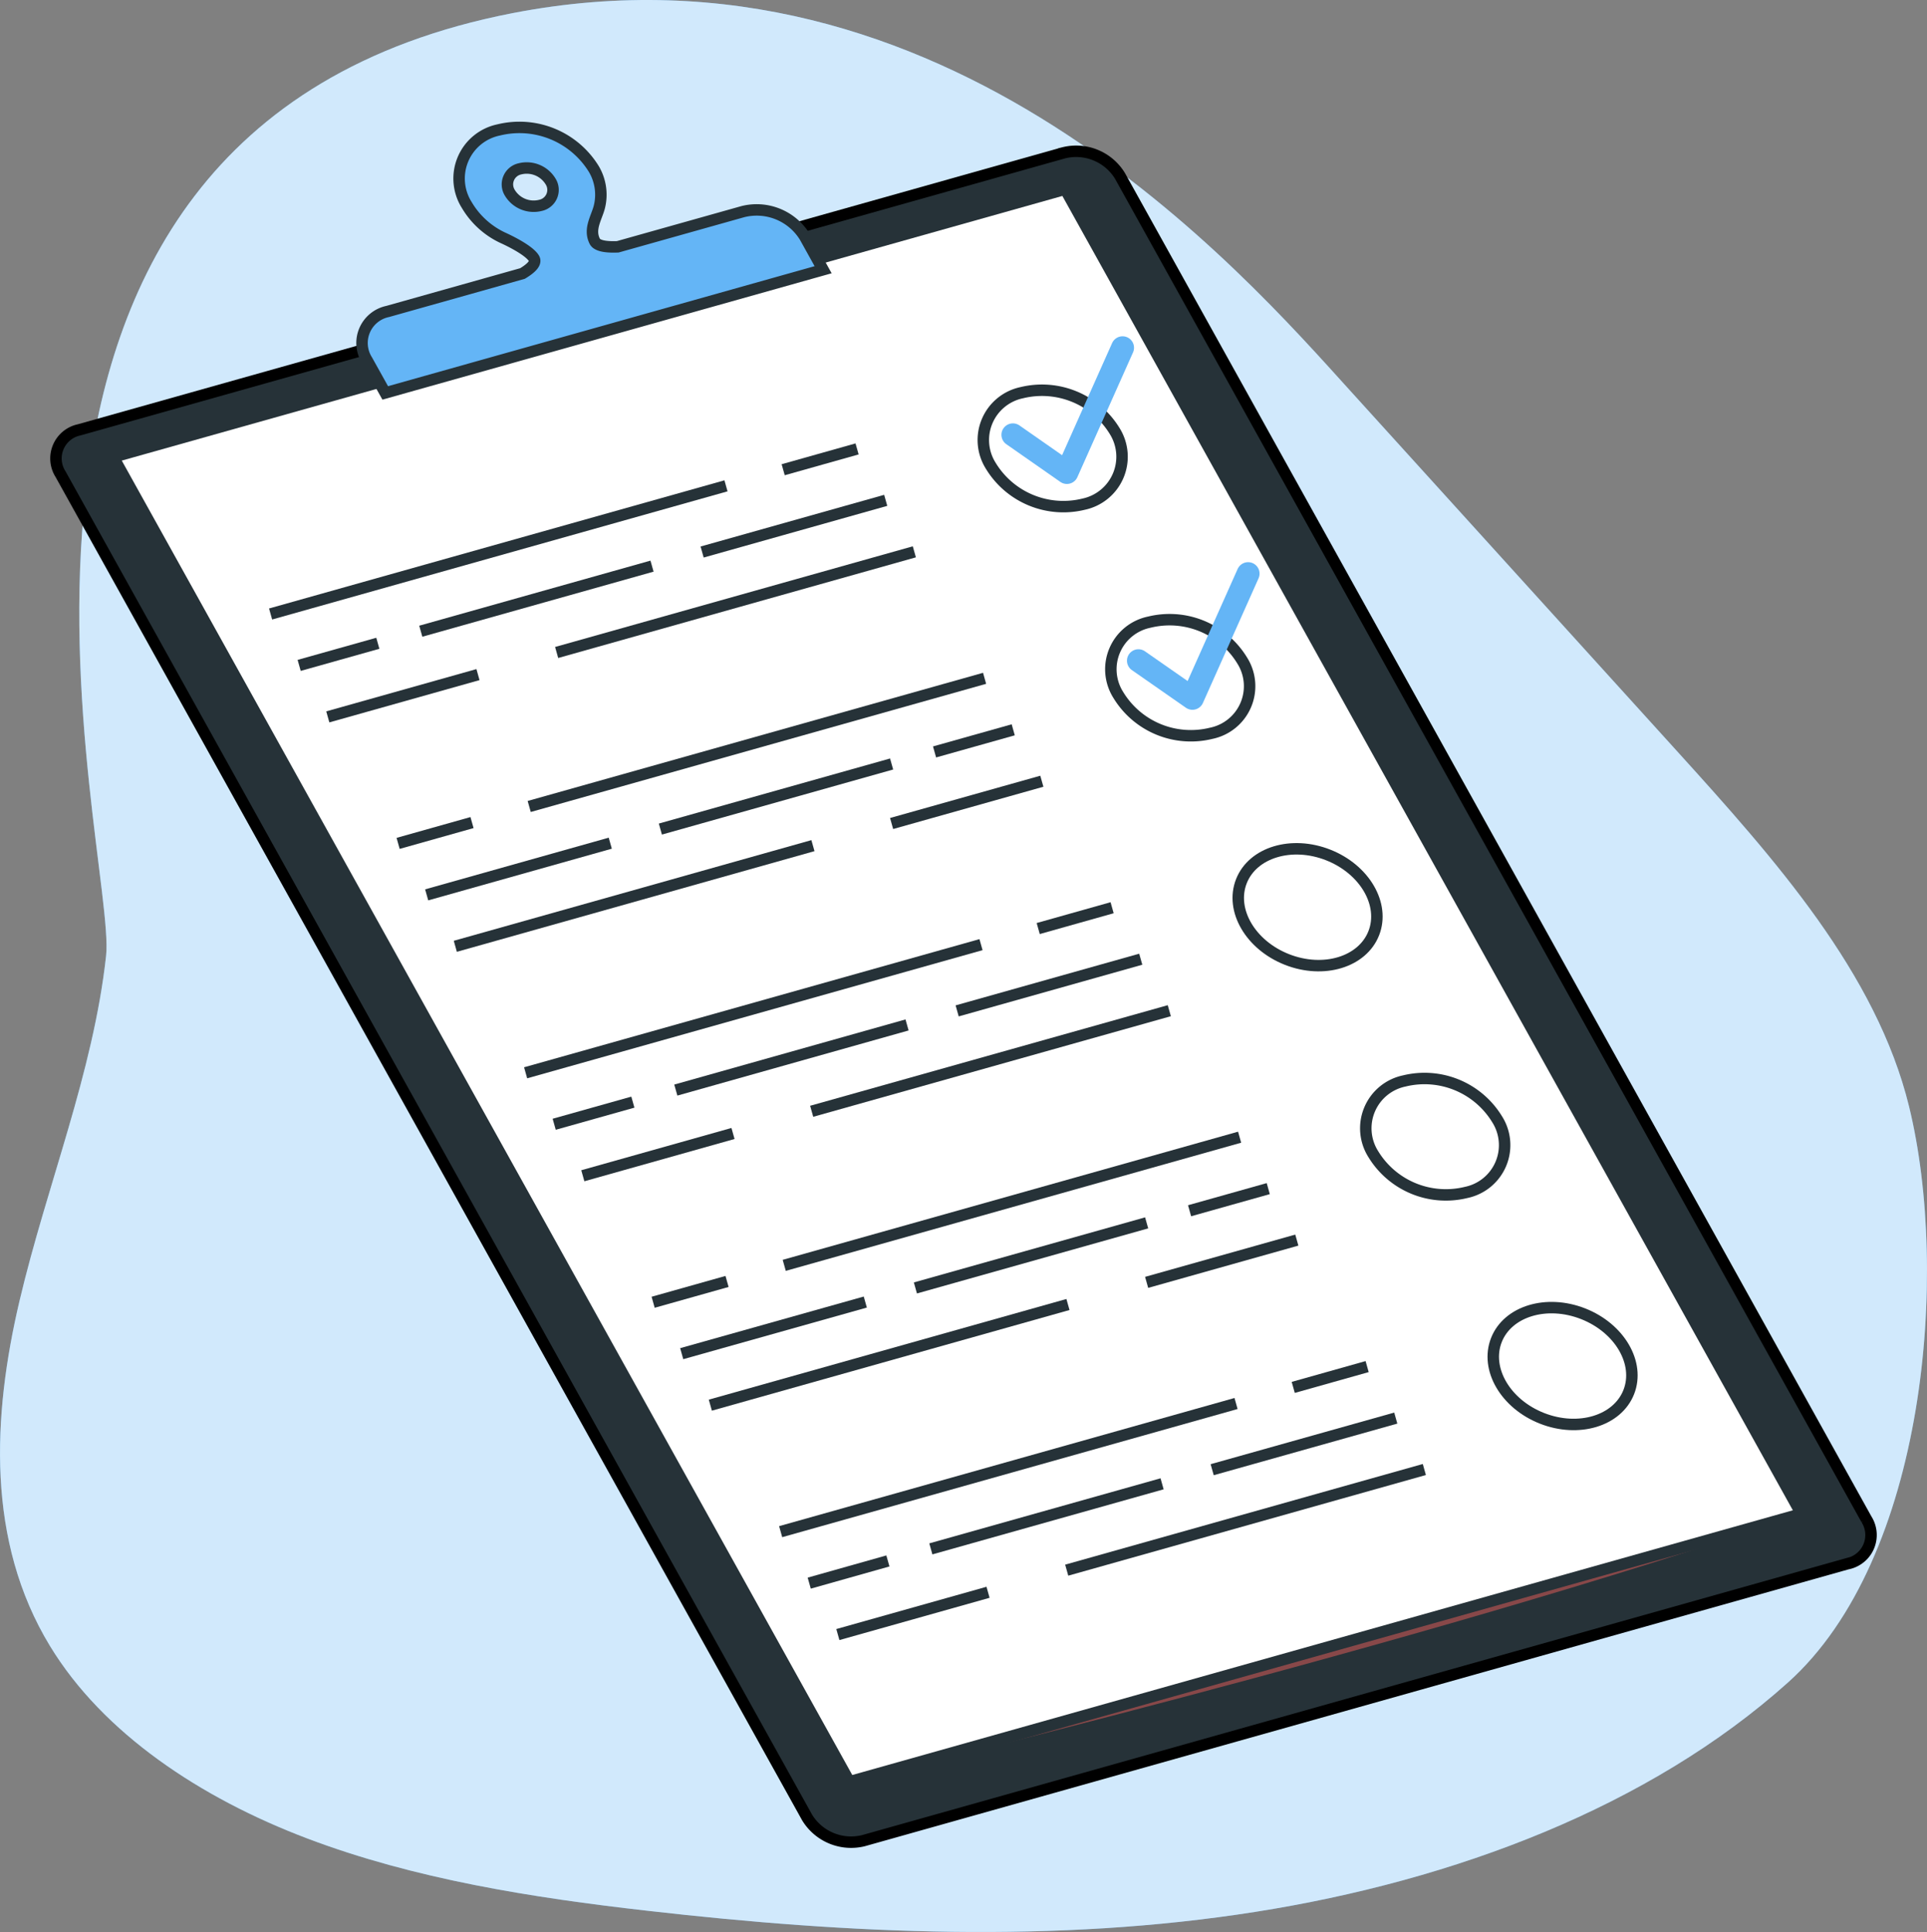 <svg xmlns="http://www.w3.org/2000/svg" width="168.223" height="168.692" viewBox="0 0 168.223 168.692">
  <rect x="0" y="0" width="168.223" height="168.692" fill="#808080" stroke="none"/>
  <g id="Group_4928" data-name="Group 4928" transform="translate(-657.769 -1742.433)">
    <g id="Task-bro" transform="translate(345.438 1677.066)">
      <g id="freepik--background-simple--inject-65" transform="translate(312.331 65.367)">
        <path id="Path_8106" data-name="Path 8106" d="M76.057,32.909c37.824-7.347,63.724,22.6,73.167,33.014l28.438,31.371c8.61,9.5,17.459,19.428,20.311,31.094,3.539,14.476,1.5,39.459-10.58,50.288S158.342,195.95,140.9,198.7s-35.432,1.919-53.014-.092c-10.173-1.152-20.392-2.775-29.739-6.315s-17.835-9.19-22.468-16.806c-5.57-9.159-5.033-20.069-2.66-30.142s6.434-19.9,7.555-30.119C41.558,106.364,23.09,43.2,76.057,32.909Z" transform="translate(-31.314 -31.762)" fill="#64b5f6"/>
        <path id="Path_8107" data-name="Path 8107" d="M76.057,32.909c37.824-7.347,63.724,22.6,73.167,33.014l28.438,31.371c8.61,9.5,17.459,19.428,20.311,31.094,3.539,14.476,1.5,39.459-10.58,50.288S158.342,195.95,140.9,198.7s-35.432,1.919-53.014-.092c-10.173-1.152-20.392-2.775-29.739-6.315s-17.835-9.19-22.468-16.806c-5.57-9.159-5.033-20.069-2.66-30.142s6.434-19.9,7.555-30.119C41.558,106.364,23.09,43.2,76.057,32.909Z" transform="translate(-31.314 -31.762)" fill="#fff" opacity="0.7"/>
      </g>
    </g>
    <g id="freepik--Checklist--inject-6" transform="translate(662.654 1753.557)">
      <path id="Path_24487" data-name="Path 24487" d="M263.258,239.605,177.31,263.8a4.5,4.5,0,0,1-4.912-2.025l-65.177-117.3a2.552,2.552,0,0,1,1.637-3.865l85.948-24.19a4.484,4.484,0,0,1,4.906,2.019l65.165,117.3a2.557,2.557,0,0,1-1.62,3.871Z" transform="translate(-106.824 -114.203)" fill="#263238" stroke="#000" stroke-width="1"/>
      <path id="Path_24488" data-name="Path 24488" d="M226.56,345.312s49.665-11.815,83.1-23.392Z" transform="translate(-157.283 -200.863)" fill="#884849"/>
      <path id="Path_24489" data-name="Path 24489" d="M262.84,237.674l-83.1,23.392L115.47,145.4l83.1-23.386Z" transform="translate(-110.468 -116.616)" fill="#fff" stroke="#263238" stroke-width="1"/>
      <line id="Line_891" data-name="Line 891" y1="1.817" x2="6.451" transform="translate(63.485 28.074)" fill="#fff" stroke="#263238" stroke-width="1"/>
      <line id="Line_892" data-name="Line 892" y1="11.19" x2="39.754" transform="translate(18.738 31.297)" fill="#fff" stroke="#263238" stroke-width="1"/>
      <line id="Line_893" data-name="Line 893" y1="4.513" x2="16.027" transform="translate(56.409 32.564)" fill="#fff" stroke="#263238" stroke-width="1"/>
      <line id="Line_894" data-name="Line 894" y1="5.682" x2="20.187" transform="translate(31.848 38.309)" fill="#fff" stroke="#263238" stroke-width="1"/>
      <line id="Line_895" data-name="Line 895" y1="1.932" x2="6.868" transform="translate(21.231 45.044)" fill="#fff" stroke="#263238" stroke-width="1"/>
      <line id="Line_896" data-name="Line 896" y1="8.789" x2="31.226" transform="translate(43.709 37.059)" fill="#fff" stroke="#263238" stroke-width="1"/>
      <line id="Line_897" data-name="Line 897" y1="3.691" x2="13.111" transform="translate(23.731 47.78)" fill="#fff" stroke="#263238" stroke-width="1"/>
      <path id="Path_24490" data-name="Path 24490" d="M258.222,155.91a7.435,7.435,0,0,0-8.1-3.344,4.223,4.223,0,0,0-2.708,6.393,7.417,7.417,0,0,0,8.1,3.344A4.235,4.235,0,0,0,258.222,155.91Z" transform="translate(-165.802 -129.404)" fill="#fff" stroke="#263238" stroke-width="1"/>
      <line id="Line_898" data-name="Line 898" x1="6.451" y2="1.817" transform="translate(29.87 60.7)" fill="#fff" stroke="#263238" stroke-width="1"/>
      <line id="Line_899" data-name="Line 899" x1="39.754" y2="11.19" transform="translate(41.314 48.104)" fill="#fff" stroke="#263238" stroke-width="1"/>
      <line id="Line_900" data-name="Line 900" x1="16.027" y2="4.513" transform="translate(32.363 62.499)" fill="#fff" stroke="#263238" stroke-width="1"/>
      <line id="Line_901" data-name="Line 901" x1="20.187" y2="5.682" transform="translate(52.764 55.585)" fill="#fff" stroke="#263238" stroke-width="1"/>
      <line id="Line_902" data-name="Line 902" x1="6.868" y2="1.932" transform="translate(76.7 52.6)" fill="#fff" stroke="#263238" stroke-width="1"/>
      <line id="Line_903" data-name="Line 903" x1="31.22" y2="8.789" transform="translate(34.863 62.714)" fill="#fff" stroke="#263238" stroke-width="1"/>
      <line id="Line_904" data-name="Line 904" x1="13.116" y2="3.691" transform="translate(72.95 57.09)" fill="#fff" stroke="#263238" stroke-width="1"/>
      <path id="Path_24491" data-name="Path 24491" d="M277.462,190.538a7.417,7.417,0,0,0-8.1-3.344,4.2,4.2,0,0,0-2.708,6.364,7.412,7.412,0,0,0,8.1,3.344A4.2,4.2,0,0,0,277.462,190.538Z" transform="translate(-173.911 -143.996)" fill="#fff" stroke="#263238" stroke-width="1"/>
      <line id="Line_905" data-name="Line 905" y1="1.817" x2="6.451" transform="translate(85.749 68.135)" fill="#fff" stroke="#263238" stroke-width="1"/>
      <line id="Line_906" data-name="Line 906" y1="11.19" x2="39.754" transform="translate(41.001 71.358)" fill="#fff" stroke="#263238" stroke-width="1"/>
      <line id="Line_907" data-name="Line 907" y1="4.513" x2="16.027" transform="translate(78.673 72.63)" fill="#fff" stroke="#263238" stroke-width="1"/>
      <line id="Line_908" data-name="Line 908" y1="5.687" x2="20.187" transform="translate(54.112 78.37)" fill="#fff" stroke="#263238" stroke-width="1"/>
      <line id="Line_909" data-name="Line 909" y1="1.932" x2="6.868" transform="translate(43.495 85.11)" fill="#fff" stroke="#263238" stroke-width="1"/>
      <line id="Line_910" data-name="Line 910" y1="8.783" x2="31.22" transform="translate(65.973 77.126)" fill="#fff" stroke="#263238" stroke-width="1"/>
      <line id="Line_911" data-name="Line 911" y1="3.691" x2="13.111" transform="translate(45.994 87.847)" fill="#fff" stroke="#263238" stroke-width="1"/>
      <ellipse id="Ellipse_597" data-name="Ellipse 597" cx="4.906" cy="6.208" rx="4.906" ry="6.208" transform="translate(101.691 70.386) rotate(-68.54)" fill="#fff" stroke="#263238" stroke-width="1"/>
      <line id="Line_912" data-name="Line 912" x1="6.451" y2="1.817" transform="translate(52.133 100.767)" fill="#fff" stroke="#263238" stroke-width="1"/>
      <line id="Line_913" data-name="Line 913" x1="39.754" y2="11.19" transform="translate(63.577 88.171)" fill="#fff" stroke="#263238" stroke-width="1"/>
      <line id="Line_914" data-name="Line 914" x1="16.027" y2="4.507" transform="translate(54.627 102.566)" fill="#fff" stroke="#263238" stroke-width="1"/>
      <line id="Line_915" data-name="Line 915" x1="20.187" y2="5.682" transform="translate(75.028 95.652)" fill="#fff" stroke="#263238" stroke-width="1"/>
      <line id="Line_916" data-name="Line 916" x1="6.868" y2="1.932" transform="translate(98.963 92.661)" fill="#fff" stroke="#263238" stroke-width="1"/>
      <line id="Line_917" data-name="Line 917" x1="31.22" y2="8.789" transform="translate(57.126 102.78)" fill="#fff" stroke="#263238" stroke-width="1"/>
      <line id="Line_918" data-name="Line 918" x1="13.111" y2="3.691" transform="translate(95.214 97.156)" fill="#fff" stroke="#263238" stroke-width="1"/>
      <path id="Path_24492" data-name="Path 24492" d="M315.932,259.779a7.423,7.423,0,0,0-8.1-3.344,4.223,4.223,0,0,0-2.708,6.393,7.417,7.417,0,0,0,8.1,3.344A4.218,4.218,0,0,0,315.932,259.779Z" transform="translate(-190.123 -173.176)" fill="#fff" stroke="#263238" stroke-width="1"/>
      <line id="Line_919" data-name="Line 919" y1="1.817" x2="6.451" transform="translate(108.012 108.201)" fill="#fff" stroke="#263238" stroke-width="1"/>
      <line id="Line_920" data-name="Line 920" y1="11.19" x2="39.754" transform="translate(63.265 111.424)" fill="#fff" stroke="#263238" stroke-width="1"/>
      <line id="Line_921" data-name="Line 921" y1="4.507" x2="16.027" transform="translate(100.936 112.697)" fill="#fff" stroke="#263238" stroke-width="1"/>
      <line id="Line_922" data-name="Line 922" y1="5.682" x2="20.187" transform="translate(76.376 118.436)" fill="#fff" stroke="#263238" stroke-width="1"/>
      <line id="Line_923" data-name="Line 923" y1="1.938" x2="6.868" transform="translate(65.759 125.171)" fill="#fff" stroke="#263238" stroke-width="1"/>
      <line id="Line_924" data-name="Line 924" y1="8.789" x2="31.22" transform="translate(88.237 117.187)" fill="#fff" stroke="#263238" stroke-width="1"/>
      <line id="Line_925" data-name="Line 925" y1="3.691" x2="13.111" transform="translate(68.258 127.908)" fill="#fff" stroke="#263238" stroke-width="1"/>
      <ellipse id="Ellipse_598" data-name="Ellipse 598" cx="4.906" cy="6.208" rx="4.906" ry="6.208" transform="translate(123.953 110.448) rotate(-68.54)" fill="#fff" stroke="#263238" stroke-width="1"/>
      <path id="Path_24493" data-name="Path 24493" d="M186.255,120.043l-10.924,3.072c-.827.035-1.736-.029-1.99-.451-.579-1.088.162-2.106.393-3.066a4.4,4.4,0,0,0-.48-3.257,7.62,7.62,0,0,0-8.326-3.431,4.333,4.333,0,0,0-2.777,6.555,7.18,7.18,0,0,0,3.217,2.893s2.216.989,2.661,1.788c.237.422-.382.92-1.013,1.3l-11.774,3.315a2.812,2.812,0,0,0-1.8,4.253l1.591,2.858,38.227-10.756-1.591-2.864A4.935,4.935,0,0,0,186.255,120.043ZM166.8,116.305a2.436,2.436,0,0,1,2.667,1.1,1.383,1.383,0,0,1-.891,2.094,2.43,2.43,0,0,1-2.661-1.094,1.389,1.389,0,0,1,.885-2.1Z" transform="translate(-126.288 -112.688)" fill="#64b5f6" stroke="#263238" stroke-width="1"/>
      <path id="Path_24494" data-name="Path 24494" d="M251.21,153.543l4.715,3.292,4.86-10.895" transform="translate(-167.672 -126.701)" fill="none" stroke="#64b5f6" stroke-linecap="round" stroke-linejoin="round" stroke-width="2"/>
      <path id="Path_24495" data-name="Path 24495" d="M270.15,187.633l4.715,3.286,4.86-10.889" transform="translate(-175.653 -141.067)" fill="none" stroke="#64b5f6" stroke-linecap="round" stroke-linejoin="round" stroke-width="2"/>
    </g>
  </g>
</svg>
